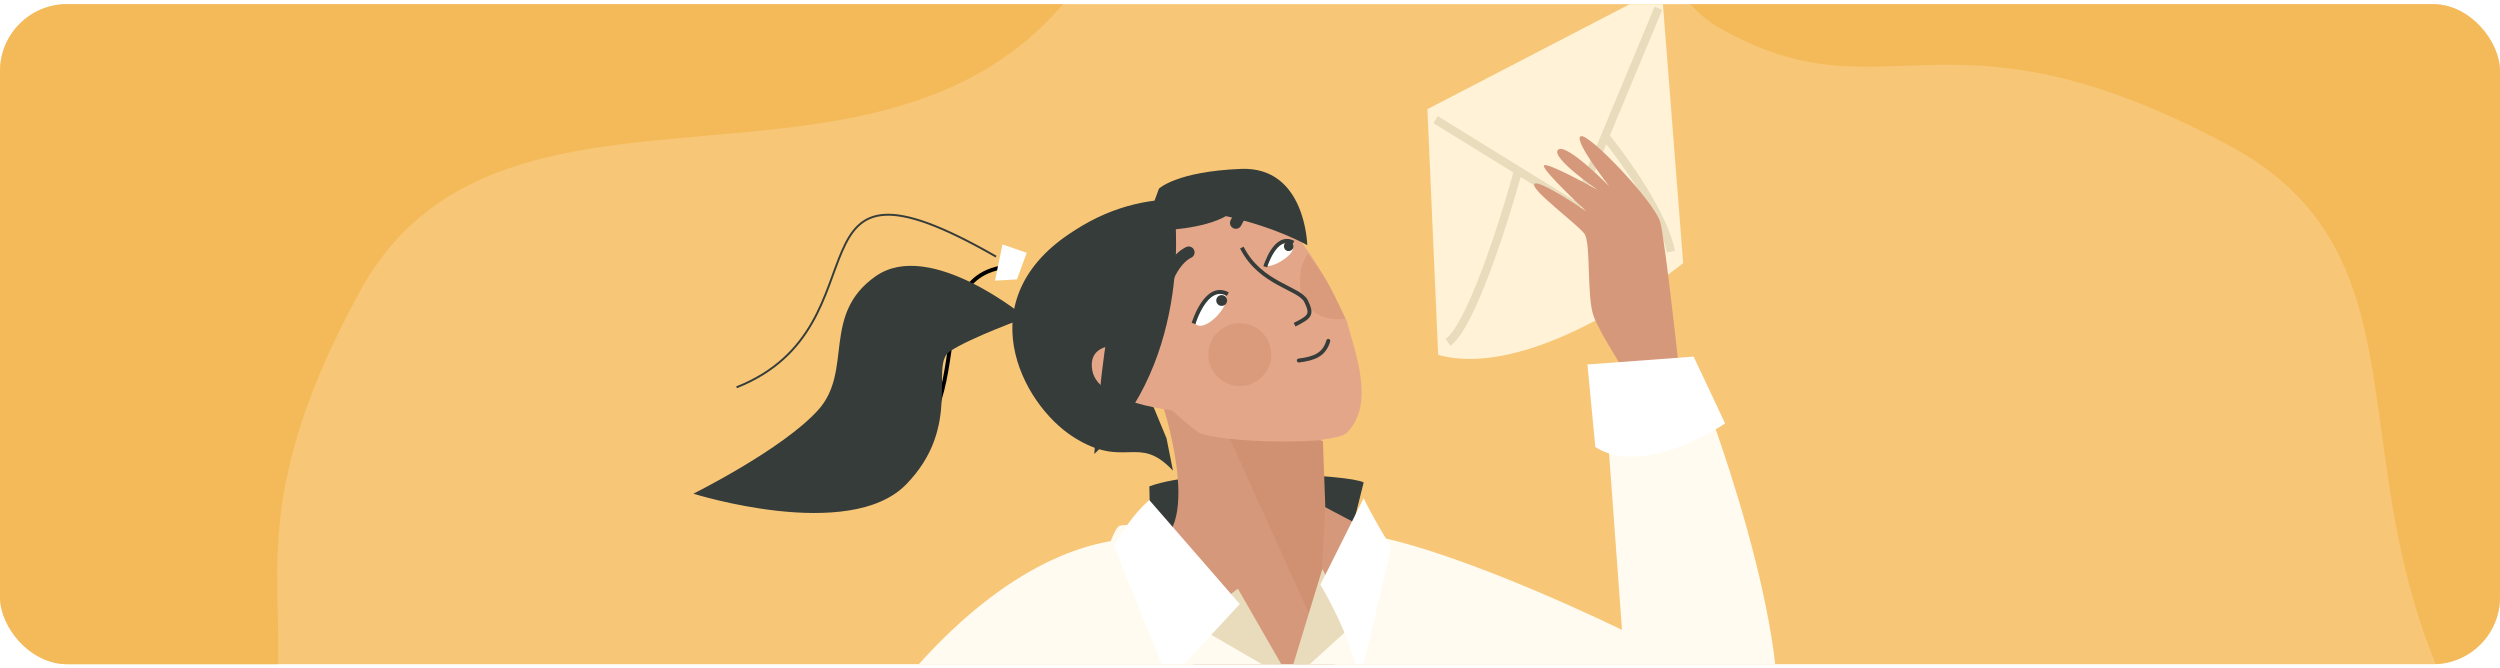 <svg width="303" height="81" viewBox="0 0 303 81" fill="none" xmlns="http://www.w3.org/2000/svg">
<g clip-path="url(#clip0_1_2386)">
<rect y="0.5" width="303" height="80" rx="8.13" fill="#F7C777"/>
<path opacity="0.7" d="M-40.927 107.473L7.15 -49.132C7.15 -49.132 155.705 -55.11 135.805 -10.703C115.904 33.704 62.355 1.101 43.645 35.285C24.936 69.469 40.47 76.558 28.962 96.496C17.453 116.434 -40.927 107.473 -40.927 107.473Z" fill="#F3B54E"/>
<path opacity="0.7" d="M196.881 -66.255L353.997 -19.871C353.997 -19.871 386.667 162.529 327.668 119.246C268.669 75.963 304.362 35.873 269.978 17.534C235.594 -0.805 228.673 14.804 208.612 3.511C188.551 -7.781 196.881 -66.255 196.881 -66.255Z" fill="#F3B54E"/>
<path d="M165.278 58.47C163.61 57.517 145.737 56.563 139.302 58.947L139.541 70.385L162.418 69.909L165.278 58.47Z" fill="#363C3A"/>
<path d="M138.111 66.097C146.602 66.824 141.02 49.414 141.02 49.414L160.007 49.666L160.461 61.389L166.231 64.429L157.581 95.486C157.581 95.486 129.62 65.371 138.111 66.097Z" fill="#D5987B"/>
<path d="M148.041 50.956C152.896 54.084 160.338 53.442 160.338 53.442L160.622 61.304L159.826 76.947L148.041 50.956Z" fill="#D09173"/>
<path d="M89.272 46.942C108.201 39.447 93.943 15.732 120.723 31.104" stroke="#363C3A" stroke-width="0.238"/>
<path d="M156.222 82.778C156.222 82.778 164.563 75.629 166.231 64.905C177.67 67.049 196.588 76.344 196.588 76.344L194.681 50.368L206.12 47.032C206.12 47.032 218.274 78.012 214.937 91.833C211.601 105.655 183.389 91.833 183.389 91.833C183.389 91.833 167.899 124.005 165.039 140.686C155.03 145.214 140.255 139.733 140.255 139.733L156.222 82.778Z" fill="#FFFBF0"/>
<path d="M156.699 82.778C156.699 82.778 145.498 69.194 144.068 66.811C142.639 64.428 138.111 63.236 135.728 63.713C133.345 64.19 124.051 108.753 121.668 114.711C119.284 120.668 104.509 136.158 104.509 136.158C109.037 138.541 120.476 138.541 129.055 143.784C129.055 143.784 144.068 128.056 147.881 126.388C151.456 123.528 155.507 92.071 156.699 82.778Z" fill="#FFFBF0"/>
<path d="M160.273 68.956L155.984 83.016L163.848 75.867L160.273 68.956Z" fill="#E8DCBC"/>
<path d="M156.46 82.539L150.026 71.339L144.545 75.629L156.46 82.539Z" fill="#E8DCBC"/>
<g filter="url(#filter0_d_1_2386)">
<path d="M165.278 58.471C165.278 58.471 165.993 60.139 168.614 64.428L164.801 80.633C163.698 74.944 160.035 68.956 160.035 68.956L165.278 58.471Z" fill="white"/>
</g>
<path d="M92.117 117.333C94.024 101.843 113.803 68.003 135.966 65.382C145.952 66.63 137.794 84.572 135.966 89.927L120.237 105.894L145.736 103.272C145.736 103.272 143.353 108.992 145.26 119.001C145.26 119.001 93.07 132.346 92.117 117.333Z" fill="#FFFBF0"/>
<g filter="url(#filter1_d_1_2386)">
<path d="M139.302 58.709C139.302 58.709 137.131 60.396 135.013 64.307L141.622 80.633L150.264 71.304L139.302 58.709Z" fill="white"/>
</g>
<path d="M114.194 -33.078L102.276 -10.315L101.924 -3.573C108.946 -7.738 131.805 -8.833 131.805 -8.833C132.359 -15.169 139.944 -30.39 139.944 -30.39L129.549 -25.222C127.389 -24.148 117.404 -21.204 115.252 -23.838C113.1 -26.473 114.194 -33.078 114.194 -33.078Z" fill="#FBF6EA"/>
<path d="M99.33 60.324C122.971 54.886 109.148 34.269 121.786 32.34" stroke="black" stroke-width="0.477"/>
<g filter="url(#filter2_i_1_2386)">
<path d="M106.119 27.289C112.729 22.639 124.333 32.298 124.333 32.298C124.333 32.298 117.554 34.743 115.096 36.406C112.639 38.069 116.725 45.46 109.817 52.522C102.91 59.584 84.038 53.639 84.038 53.639C84.038 53.639 94.885 48.245 99.165 43.492C103.446 38.738 99.508 31.939 106.119 27.289Z" fill="#363C3A"/>
</g>
<path d="M145.26 52.391C143.201 51.185 128.381 37.112 128.381 37.112C128.381 37.112 143.615 17.341 148.788 22.101C153.96 26.86 153.637 25.633 156.426 27.959C159.216 30.285 163.218 38.853 163.218 38.853C164.239 42.721 166.68 48.916 163.31 52.391C161.6 54.155 147.319 53.597 145.26 52.391Z" fill="#E4A688"/>
<g filter="url(#filter3_i_1_2386)">
<path d="M141.687 24.994C141.687 24.994 147.713 24.706 149.729 22.437C149.729 22.437 140.249 18.526 130.212 25.084C117.13 33.314 123.816 46.123 130.099 50.11C136.381 54.097 137.917 49.658 142.162 54.183L141.383 50.261L137.804 41.652C139.649 33.783 141.687 24.994 141.687 24.994Z" fill="#363C3A"/>
</g>
<path d="M132.381 44.872C131.627 40.4 138.5 42.192 138.5 42.192L144.389 49.98C144.389 49.98 133.136 49.344 132.381 44.872Z" fill="#E4A688"/>
<path d="M163.028 38.628C160.487 39.01 158.015 37.701 157.633 35.16C157.418 33.731 157.645 31.773 158.54 30.775C160.14 32.881 161.053 34.093 163.028 38.628Z" fill="#DA9B7D"/>
<path d="M153.336 31.962C153.246 31.04 155.098 28.914 156.442 29.713C157.785 30.512 153.444 33.074 153.336 31.962Z" fill="white"/>
<path d="M144.928 39.291C144.658 38.27 146.772 34.946 148.266 35.643C149.761 36.341 146.206 40.41 144.928 39.291Z" fill="white"/>
<path d="M156.908 39.354C158.798 38.395 159.088 38.142 158.3 36.51C157.513 34.879 152.762 34.471 150.512 30.007" stroke="#363C3A" stroke-width="0.477"/>
<path d="M148.814 35.647C146.145 34.204 144.66 39.208 144.66 39.208" stroke="#363C3A" stroke-width="0.477"/>
<path d="M156.757 29.41C154.567 28.225 153.349 32.332 153.349 32.332" stroke="#363C3A" stroke-width="0.477"/>
<path d="M144.068 30.589C144.068 30.589 140.97 31.78 140.493 38.453" stroke="#363C3A" stroke-width="1.43" stroke-linecap="round"/>
<path d="M156.937 26.3C156.937 26.3 152.886 20.819 149.788 27.015" stroke="#363C3A" stroke-width="1.43" stroke-linecap="round"/>
<path d="M157.413 43.696C159.32 43.458 160.511 42.981 160.988 41.313" stroke="#363C3A" stroke-width="0.477" stroke-linecap="round"/>
<path d="M148.699 36.253C148.791 36.603 148.582 36.962 148.232 37.054C147.882 37.147 147.523 36.938 147.431 36.588C147.338 36.238 147.547 35.879 147.897 35.786C148.248 35.694 148.606 35.903 148.699 36.253Z" fill="#363C3A"/>
<circle cx="156.185" cy="29.856" r="0.57" transform="rotate(-14.786 156.185 29.856)" fill="#363C3A"/>
<path d="M132.624 55.025C144.928 43.408 142.308 25.16 142.308 25.16C142.308 25.16 151.279 25.875 158.44 29.711C158.44 29.711 158.251 20.167 150.426 20.47C142.602 20.774 140.463 22.865 140.463 22.865C140.463 22.865 135.558 36.191 134.568 39.096C133.578 42 132.624 55.025 132.624 55.025Z" fill="#363C3A"/>
<path d="M120.593 34.013L121.5 29.628L124.439 30.637L123.253 33.864L120.593 34.013Z" fill="white"/>
<circle cx="150.264" cy="42.982" r="3.813" fill="#DA9B7D"/>
<path d="M201.389 -1.5L173 13.23L174.305 43.016C186.379 46.289 204 31.887 204 31.887L201.389 -1.5Z" fill="#FFF2D6"/>
<path d="M174 14.5L184 20.677M201 1L194.542 16.5M184 20.677L191 25L194.542 16.5M184 20.677C182.333 26.784 178.3 39.5 175.5 41.5M194.542 16.5C196.861 19.333 201.7 26.1 202.5 30.5" stroke="#E8DCBC"/>
<path d="M201.24 26.992C201.853 29.439 203.6 45.603 203.6 45.603L197.897 46.519C197.897 46.519 194.063 40.735 193.167 38.376C192.271 36.018 192.855 29.468 192.032 28.329C191.209 27.19 185.565 23.061 185.953 22.318C186.341 21.575 192.267 25.615 192.267 25.615C192.267 25.615 187.011 20.743 187.117 20.089C187.222 19.435 193.625 23.015 193.625 23.015C193.625 23.015 187.884 19.072 188.838 18.151C189.791 17.231 195.039 22.572 195.039 22.572C195.039 22.572 190.639 16.965 191.584 16.513C192.53 16.061 200.627 24.544 201.24 26.992Z" fill="#D5987B"/>
<path d="M205.268 43.22L192.4 44.174L193.353 54.182C199.31 57.995 209.081 51.323 209.081 51.323L205.268 43.22Z" fill="white"/>
</g>
<defs>
<filter id="filter0_d_1_2386" x="158.129" y="58.471" width="12.392" height="25.975" filterUnits="userSpaceOnUse" color-interpolation-filters="sRGB">
<feFlood flood-opacity="0" result="BackgroundImageFix"/>
<feColorMatrix in="SourceAlpha" type="matrix" values="0 0 0 0 0 0 0 0 0 0 0 0 0 0 0 0 0 0 127 0" result="hardAlpha"/>
<feOffset dy="1.906"/>
<feGaussianBlur stdDeviation="0.953"/>
<feComposite in2="hardAlpha" operator="out"/>
<feColorMatrix type="matrix" values="0 0 0 0 0 0 0 0 0 0 0 0 0 0 0 0 0 0 0.25 0"/>
<feBlend mode="normal" in2="BackgroundImageFix" result="effect1_dropShadow_1_2386"/>
<feBlend mode="normal" in="SourceGraphic" in2="effect1_dropShadow_1_2386" result="shape"/>
</filter>
<filter id="filter1_d_1_2386" x="133.106" y="58.709" width="19.064" height="25.737" filterUnits="userSpaceOnUse" color-interpolation-filters="sRGB">
<feFlood flood-opacity="0" result="BackgroundImageFix"/>
<feColorMatrix in="SourceAlpha" type="matrix" values="0 0 0 0 0 0 0 0 0 0 0 0 0 0 0 0 0 0 127 0" result="hardAlpha"/>
<feOffset dy="1.906"/>
<feGaussianBlur stdDeviation="0.953"/>
<feComposite in2="hardAlpha" operator="out"/>
<feColorMatrix type="matrix" values="0 0 0 0 0 0 0 0 0 0 0 0 0 0 0 0 0 0 0.25 0"/>
<feBlend mode="normal" in2="BackgroundImageFix" result="effect1_dropShadow_1_2386"/>
<feBlend mode="normal" in="SourceGraphic" in2="effect1_dropShadow_1_2386" result="shape"/>
</filter>
<filter id="filter2_i_1_2386" x="84.038" y="26.024" width="40.295" height="33.292" filterUnits="userSpaceOnUse" color-interpolation-filters="sRGB">
<feFlood flood-opacity="0" result="BackgroundImageFix"/>
<feBlend mode="normal" in="SourceGraphic" in2="BackgroundImageFix" result="shape"/>
<feColorMatrix in="SourceAlpha" type="matrix" values="0 0 0 0 0 0 0 0 0 0 0 0 0 0 0 0 0 0 127 0" result="hardAlpha"/>
<feOffset dy="6.196"/>
<feGaussianBlur stdDeviation="1.668"/>
<feComposite in2="hardAlpha" operator="arithmetic" k2="-1" k3="1"/>
<feColorMatrix type="matrix" values="0 0 0 0 0 0 0 0 0 0 0 0 0 0 0 0 0 0 0.25 0"/>
<feBlend mode="normal" in2="shape" result="effect1_innerShadow_1_2386"/>
</filter>
<filter id="filter3_i_1_2386" x="122.695" y="21.28" width="27.034" height="35.763" filterUnits="userSpaceOnUse" color-interpolation-filters="sRGB">
<feFlood flood-opacity="0" result="BackgroundImageFix"/>
<feBlend mode="normal" in="SourceGraphic" in2="BackgroundImageFix" result="shape"/>
<feColorMatrix in="SourceAlpha" type="matrix" values="0 0 0 0 0 0 0 0 0 0 0 0 0 0 0 0 0 0 127 0" result="hardAlpha"/>
<feOffset dy="2.86"/>
<feGaussianBlur stdDeviation="1.906"/>
<feComposite in2="hardAlpha" operator="arithmetic" k2="-1" k3="1"/>
<feColorMatrix type="matrix" values="0 0 0 0 0 0 0 0 0 0 0 0 0 0 0 0 0 0 0.25 0"/>
<feBlend mode="normal" in2="shape" result="effect1_innerShadow_1_2386"/>
</filter>
<clipPath id="clip0_1_2386">
<rect y="0.5" width="303" height="80" rx="8.13" fill="white"/>
</clipPath>
</defs>
</svg>
